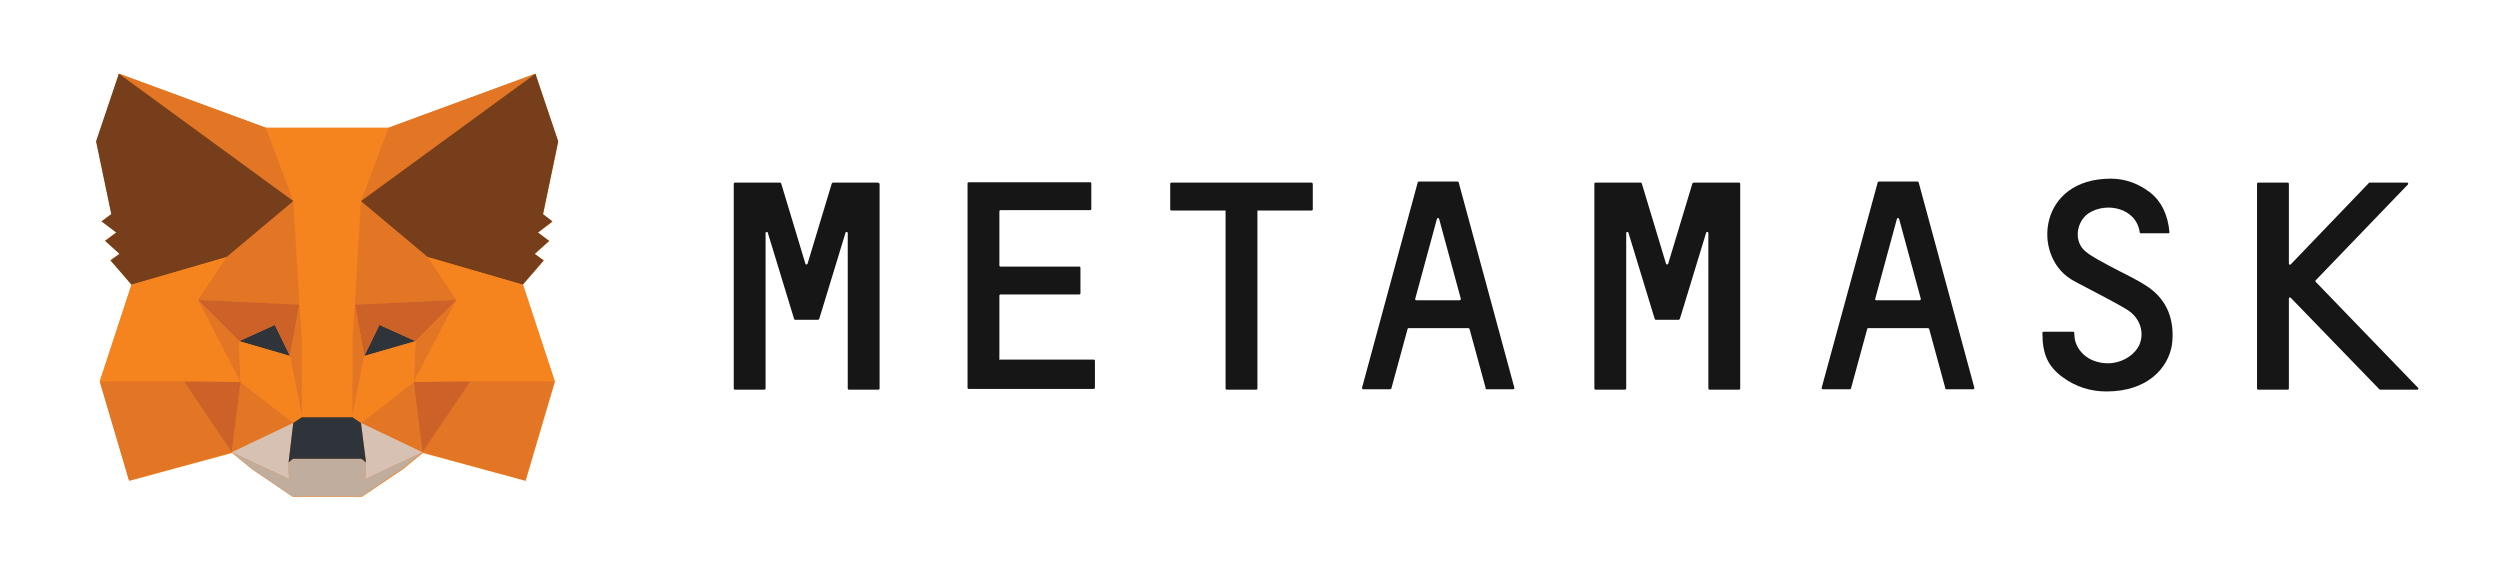 <svg width="260" height="60" viewBox="0 0 260 60" fill="none" xmlns="http://www.w3.org/2000/svg">
<path d="M55.682 7.664L40.401 13.31H27.679L12.398 7.664L10.026 14.703L11.607 22.268L10.591 23.021L12.097 24.15L10.93 25.016L12.435 26.371L11.494 27.049L13.677 29.608L10.403 39.695L13.451 50.008L24.141 47.11L26.211 48.804L30.427 51.664H37.653L41.907 48.804L43.977 47.11L54.666 50.008L57.715 39.695L54.403 29.608M54.365 29.608L56.548 27.086L55.607 26.409L57.113 25.054L55.946 24.188L57.452 23.059L56.473 22.306L58.054 14.741L55.682 7.702" fill="#F5841F"/>
<path d="M223.327 29.796C222.085 28.968 220.692 28.366 219.375 27.651C218.509 27.161 217.606 26.747 216.89 26.145C215.648 25.129 215.912 23.096 217.192 22.193C219.073 20.951 222.198 21.628 222.536 24.188C222.536 24.226 222.574 24.263 222.649 24.263H225.51C225.585 24.263 225.623 24.226 225.623 24.15C225.472 22.381 224.795 20.913 223.553 19.972C222.348 19.069 220.993 18.58 219.525 18.58C211.997 18.58 211.32 26.521 215.385 29.043C215.837 29.345 219.826 31.339 221.219 32.205C222.612 33.071 223.063 34.652 222.461 35.931C221.896 37.06 220.466 37.851 219.036 37.776C217.455 37.7 216.251 36.835 215.837 35.517C215.761 35.291 215.724 34.802 215.724 34.614C215.724 34.576 215.686 34.501 215.611 34.501H212.524C212.487 34.501 212.411 34.539 212.411 34.614C212.411 36.835 212.976 38.077 214.482 39.206C215.912 40.26 217.455 40.711 219.073 40.711C223.289 40.711 225.472 38.34 225.886 35.856C226.187 33.41 225.472 31.226 223.327 29.796Z" fill="#161616"/>
<path d="M91.289 18.994H86.622C86.584 18.994 86.546 19.031 86.509 19.069L83.987 27.425C83.949 27.538 83.799 27.538 83.761 27.425L81.239 19.069C81.239 19.031 81.202 18.994 81.126 18.994H76.421C76.384 18.994 76.309 19.031 76.309 19.107V40.41C76.309 40.448 76.346 40.523 76.421 40.523H79.508C79.546 40.523 79.621 40.486 79.621 40.41V24.226C79.621 24.113 79.809 24.075 79.847 24.188L82.406 32.581L82.594 33.184C82.594 33.221 82.632 33.259 82.707 33.259H85.079C85.116 33.259 85.154 33.221 85.191 33.184L85.38 32.581L87.939 24.188C87.977 24.075 88.165 24.113 88.165 24.226V40.41C88.165 40.448 88.203 40.523 88.278 40.523H91.364C91.402 40.523 91.477 40.486 91.477 40.41V19.107C91.402 19.031 91.364 18.994 91.289 18.994Z" fill="#161616"/>
<path d="M176.127 18.994C176.089 18.994 176.052 19.032 176.014 19.069L173.492 27.425C173.454 27.538 173.304 27.538 173.266 27.425L170.744 19.069C170.744 19.032 170.707 18.994 170.632 18.994H165.927C165.889 18.994 165.814 19.032 165.814 19.107V40.41C165.814 40.448 165.851 40.523 165.927 40.523H169.013C169.051 40.523 169.126 40.486 169.126 40.41V24.226C169.126 24.113 169.314 24.075 169.352 24.188L171.911 32.582L172.099 33.184C172.099 33.221 172.137 33.259 172.212 33.259H174.584C174.621 33.259 174.659 33.221 174.697 33.184L174.885 32.582L177.444 24.188C177.482 24.075 177.67 24.113 177.67 24.226V40.41C177.67 40.448 177.708 40.523 177.783 40.523H180.869C180.907 40.523 180.982 40.486 180.982 40.41V19.107C180.982 19.069 180.945 18.994 180.869 18.994H176.127Z" fill="#161616"/>
<path d="M136.381 18.994H121.814C121.777 18.994 121.701 19.031 121.701 19.107V21.779C121.701 21.817 121.739 21.892 121.814 21.892H127.46V40.41C127.46 40.448 127.498 40.523 127.573 40.523H130.659C130.697 40.523 130.772 40.486 130.772 40.41V21.892H136.418C136.456 21.892 136.531 21.854 136.531 21.779V19.107C136.493 19.031 136.456 18.994 136.381 18.994Z" fill="#161616"/>
<path d="M147.183 31.076L149.442 22.758C149.479 22.645 149.63 22.645 149.667 22.758L151.926 31.076C151.926 31.151 151.888 31.226 151.813 31.226H147.296C147.221 31.226 147.146 31.151 147.183 31.076ZM154.56 40.486H157.383C157.459 40.486 157.496 40.41 157.496 40.335L151.7 18.956C151.7 18.918 151.662 18.881 151.587 18.881H147.56C147.522 18.881 147.484 18.918 147.447 18.956L141.65 40.335C141.65 40.41 141.688 40.486 141.763 40.486H144.586C144.624 40.486 144.661 40.448 144.699 40.41L146.393 34.2C146.393 34.162 146.43 34.124 146.506 34.124H152.716C152.754 34.124 152.791 34.162 152.829 34.2L154.523 40.41C154.448 40.448 154.523 40.486 154.56 40.486Z" fill="#161616"/>
<path d="M195.022 31.076L197.28 22.758C197.318 22.645 197.468 22.645 197.506 22.758L199.764 31.076C199.764 31.151 199.727 31.227 199.651 31.227H195.135C195.059 31.227 194.984 31.151 195.022 31.076ZM202.399 40.486H205.222C205.297 40.486 205.335 40.41 205.335 40.335L199.538 18.956C199.538 18.919 199.501 18.881 199.426 18.881H195.398C195.36 18.881 195.323 18.919 195.285 18.956L189.451 40.335C189.451 40.41 189.489 40.486 189.564 40.486H192.387C192.425 40.486 192.462 40.448 192.5 40.41L194.194 34.2C194.194 34.162 194.231 34.125 194.307 34.125H200.517C200.555 34.125 200.592 34.162 200.63 34.2L202.324 40.41C202.286 40.448 202.324 40.486 202.399 40.486Z" fill="#161616"/>
<path d="M103.936 37.361V30.737C103.936 30.699 103.973 30.624 104.049 30.624H112.254C112.292 30.624 112.367 30.587 112.367 30.511V27.839C112.367 27.801 112.329 27.726 112.254 27.726H104.049C104.011 27.726 103.936 27.688 103.936 27.613V21.967C103.936 21.93 103.973 21.854 104.049 21.854H113.383C113.421 21.854 113.496 21.817 113.496 21.741V19.069C113.496 19.031 113.458 18.956 113.383 18.956H100.736C100.699 18.956 100.624 18.994 100.624 19.069V40.335C100.624 40.373 100.661 40.448 100.736 40.448H113.76C113.797 40.448 113.872 40.41 113.872 40.335V37.512C113.872 37.474 113.835 37.399 113.76 37.399H104.011C103.973 37.474 103.936 37.437 103.936 37.361Z" fill="#161616"/>
<path d="M251.481 40.335L240.829 29.307C240.791 29.269 240.791 29.194 240.829 29.156L250.427 19.182C250.502 19.107 250.427 18.994 250.352 18.994H246.437C246.399 18.994 246.399 18.994 246.362 19.031L238.232 27.5C238.156 27.576 238.044 27.5 238.044 27.425V19.107C238.044 19.069 238.006 18.994 237.931 18.994H234.844C234.807 18.994 234.731 19.031 234.731 19.107V40.41C234.731 40.448 234.769 40.523 234.844 40.523H237.931C237.968 40.523 238.044 40.486 238.044 40.41V31.038C238.044 30.963 238.156 30.888 238.232 30.963L247.453 40.486C247.453 40.486 247.491 40.523 247.529 40.523H251.443C251.481 40.523 251.556 40.373 251.481 40.335Z" fill="#161616"/>
<path d="M55.682 7.664L36.901 21.403L40.401 13.273L55.682 7.664Z" fill="#E27625"/>
<path d="M12.36 7.664L30.991 21.516L27.641 13.273L12.36 7.664Z" fill="#E27625"/>
<path d="M48.907 39.507L43.939 47.035L54.629 49.971L57.677 39.658L48.907 39.507Z" fill="#E27625"/>
<path d="M10.365 39.658L13.414 49.971L24.103 47.035L19.135 39.507L10.365 39.658Z" fill="#E27625"/>
<path d="M23.538 26.748L20.565 31.189L31.141 31.678L30.802 20.387L23.538 26.748Z" fill="#E27625"/>
<path d="M44.504 26.747L37.126 20.274L36.901 31.678L47.477 31.189L44.504 26.747Z" fill="#E27625"/>
<path d="M24.103 47.035L30.502 43.986L25.007 39.733L24.103 47.035Z" fill="#E27625"/>
<path d="M37.54 43.986L43.938 47.035L43.035 39.733L37.54 43.986Z" fill="#E27625"/>
<path d="M43.938 47.035L37.54 43.986L38.067 48.089L37.992 49.82L43.938 47.035Z" fill="#D7C1B3"/>
<path d="M24.103 47.035L30.05 49.82L30.013 48.089L30.502 43.986L24.103 47.035Z" fill="#D7C1B3"/>
<path d="M30.163 37.023L24.856 35.48L28.582 33.786L30.163 37.023Z" fill="#2F343B"/>
<path d="M37.879 37.023L39.46 33.786L43.224 35.48L37.879 37.023Z" fill="#2F343B"/>
<path d="M24.103 47.035L25.044 39.507L19.135 39.658L24.103 47.035Z" fill="#CC6228"/>
<path d="M42.998 39.507L43.939 47.035L48.907 39.658L42.998 39.507Z" fill="#CC6228"/>
<path d="M47.477 31.189L36.901 31.678L37.879 37.023L39.46 33.786L43.224 35.48L47.477 31.189Z" fill="#CC6228"/>
<path d="M24.855 35.48L28.582 33.786L30.163 37.023L31.141 31.678L20.565 31.189L24.855 35.48Z" fill="#CC6228"/>
<path d="M20.565 31.189L25.006 39.733L24.855 35.48L20.565 31.189Z" fill="#E27625"/>
<path d="M43.224 35.48L43.035 39.733L47.477 31.189L43.224 35.48Z" fill="#E27625"/>
<path d="M31.142 31.678L30.163 37.023L31.405 43.384L31.669 35.028L31.142 31.678Z" fill="#E27625"/>
<path d="M36.901 31.678L36.374 34.99L36.637 43.384L37.879 37.023L36.901 31.678Z" fill="#E27625"/>
<path d="M37.879 37.023L36.637 43.384L37.54 43.986L43.036 39.733L43.224 35.48L37.879 37.023Z" fill="#F5841F"/>
<path d="M24.856 35.48L25.007 39.733L30.502 43.986L31.405 43.384L30.163 37.023L24.856 35.48Z" fill="#F5841F"/>
<path d="M37.992 49.82L38.067 48.089L37.578 47.712H30.464L30.013 48.089L30.05 49.82L24.103 47.035L26.173 48.729L30.389 51.627H37.616L41.869 48.729L43.939 47.035L37.992 49.82Z" fill="#C0AD9E"/>
<path d="M37.54 43.986L36.636 43.384H31.405L30.501 43.986L30.012 48.089L30.464 47.712H37.578L38.067 48.089L37.54 43.986Z" fill="#2F343B"/>
<path d="M56.472 22.268L58.053 14.703L55.682 7.664L37.54 20.913L44.503 26.747L54.365 29.608L56.548 27.086L55.607 26.409L57.112 25.054L55.945 24.188L57.451 23.021L56.472 22.268Z" fill="#763E1A"/>
<path d="M9.989 14.703L11.57 22.268L10.553 23.021L12.097 24.188L10.93 25.054L12.435 26.409L11.494 27.086L13.677 29.608L23.539 26.747L30.502 20.913L12.36 7.664L9.989 14.703Z" fill="#763E1A"/>
<path d="M54.365 29.608L44.503 26.747L47.477 31.189L43.035 39.733L48.907 39.658H57.677L54.365 29.608Z" fill="#F5841F"/>
<path d="M23.539 26.747L13.677 29.608L10.365 39.658H19.135L25.007 39.733L20.565 31.189L23.539 26.747Z" fill="#F5841F"/>
<path d="M36.901 31.678L37.54 20.913L40.401 13.273H27.641L30.502 20.913L31.142 31.678L31.368 35.028L31.405 43.384H36.637L36.675 35.028L36.901 31.678Z" fill="#F5841F"/>
</svg>
